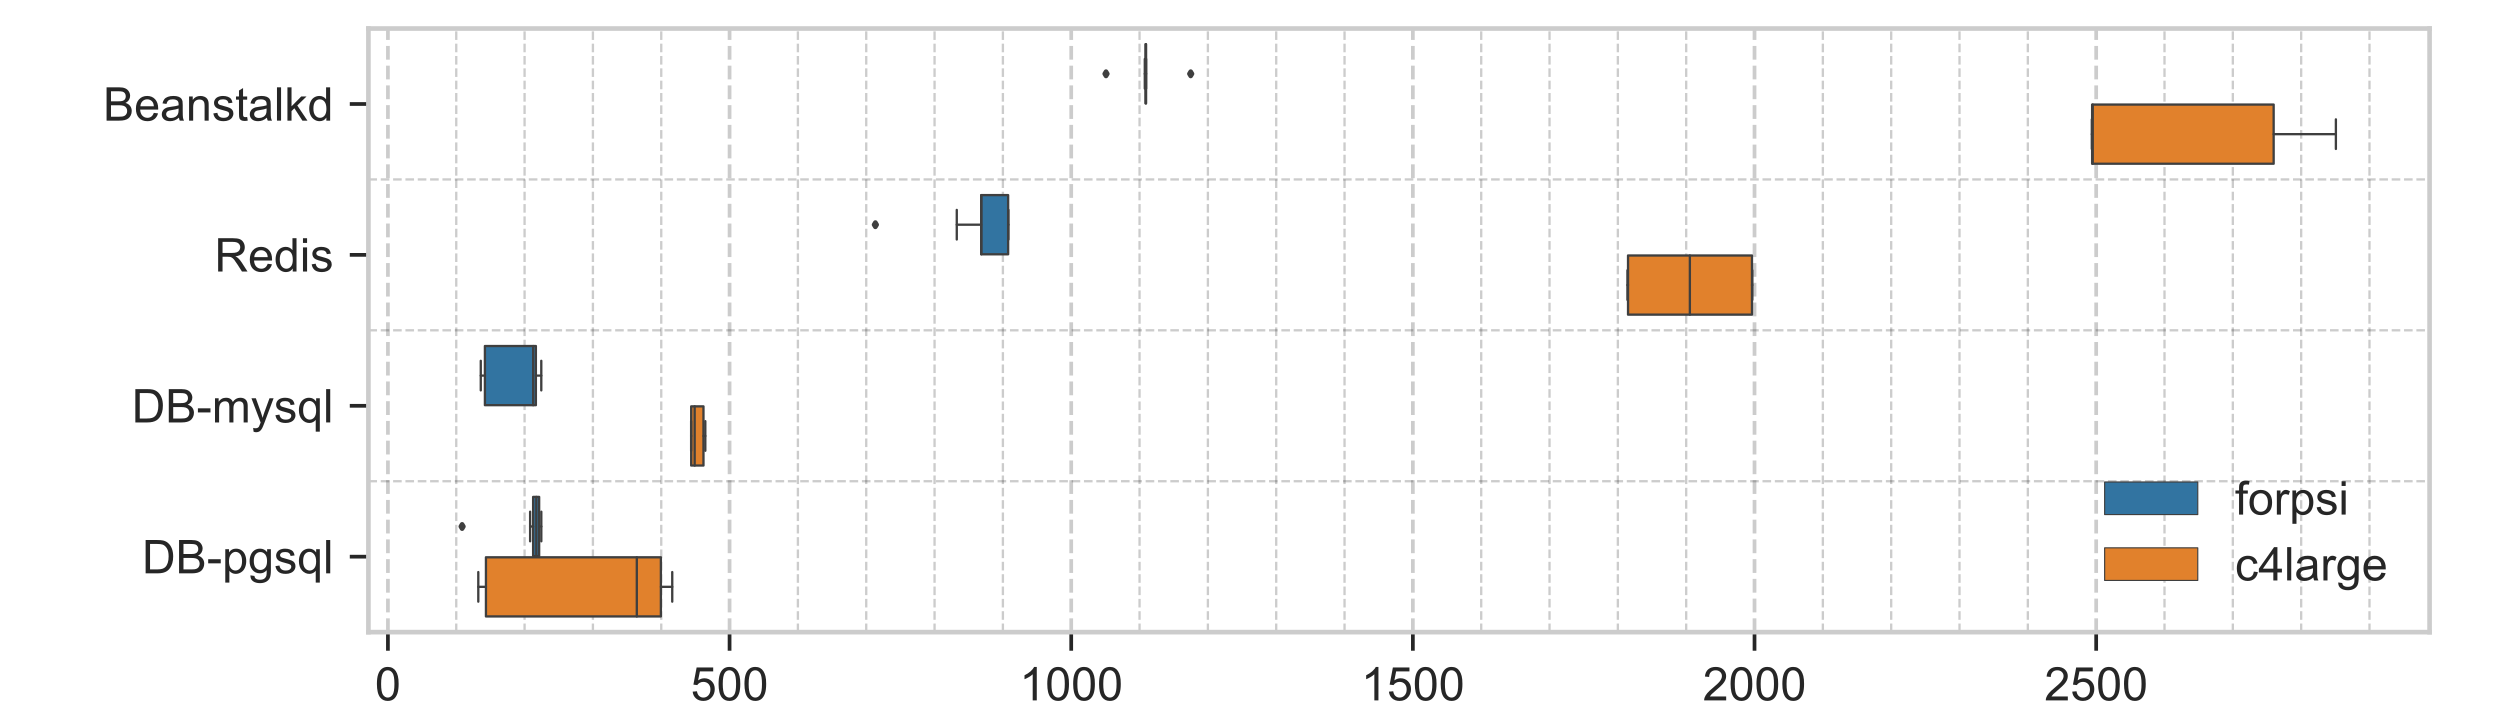 <?xml version="1.0" encoding="utf-8" standalone="no"?>
<!DOCTYPE svg PUBLIC "-//W3C//DTD SVG 1.1//EN"
  "http://www.w3.org/Graphics/SVG/1.1/DTD/svg11.dtd">
<!-- Created with matplotlib (http://matplotlib.org/) -->
<svg height="154pt" version="1.1" viewBox="0 0 537 154" width="537pt" xmlns="http://www.w3.org/2000/svg" xmlns:xlink="http://www.w3.org/1999/xlink">
 <defs>
  <style type="text/css">
*{stroke-linecap:butt;stroke-linejoin:round;}
  </style>
 </defs>
 <g id="figure_1">
  <g id="patch_1">
   <path d="M 0 154.8 
L 537.84 154.8 
L 537.84 0 
L 0 0 
z
" style="fill:#ffffff;"/>
  </g>
  <g id="axes_1">
   <g id="patch_2">
    <path d="M 79.135 135.781 
L 521.873 135.781 
L 521.873 6.128 
L 79.135 6.128 
z
" style="fill:#ffffff;"/>
   </g>
   <g id="matplotlib.axis_1">
    <g id="xtick_1">
     <g id="line2d_1">
      <path clip-path="url(#pacb278d61a)" d="M 83.325 135.781 
L 83.325 6.128 
" style="fill:none;stroke:#cccccc;stroke-dasharray:2.96,1.28;stroke-dashoffset:0;stroke-width:0.8;"/>
     </g>
     <g id="line2d_2">
      <defs>
       <path d="M 0 0 
L 0 4 
" id="mdf77883f32" style="stroke:#262626;stroke-width:0.8;"/>
      </defs>
      <g>
       <use style="fill:#262626;stroke:#262626;stroke-width:0.8;" x="83.325" xlink:href="#mdf77883f32" y="135.781"/>
      </g>
     </g>
     <g id="text_1">
      <!-- 0 -->
      <defs>
       <path d="M 4.156 35.297 
Q 4.156 48 6.766 55.734 
Q 9.375 63.484 14.516 67.672 
Q 19.672 71.875 27.484 71.875 
Q 33.25 71.875 37.594 69.547 
Q 41.938 67.234 44.766 62.859 
Q 47.609 58.5 49.219 52.219 
Q 50.828 45.953 50.828 35.297 
Q 50.828 22.703 48.234 14.969 
Q 45.656 7.234 40.5 3 
Q 35.359 -1.219 27.484 -1.219 
Q 17.141 -1.219 11.234 6.203 
Q 4.156 15.141 4.156 35.297 
z
M 13.188 35.297 
Q 13.188 17.672 17.312 11.828 
Q 21.438 6 27.484 6 
Q 33.547 6 37.672 11.859 
Q 41.797 17.719 41.797 35.297 
Q 41.797 52.984 37.672 58.781 
Q 33.547 64.594 27.391 64.594 
Q 21.344 64.594 17.719 59.469 
Q 13.188 52.938 13.188 35.297 
z
" id="ArialMT-30"/>
      </defs>
      <g style="fill:#262626;" transform="translate(80.544 150.439)scale(0.1 -0.1)">
       <use xlink:href="#ArialMT-30"/>
      </g>
     </g>
    </g>
    <g id="xtick_2">
     <g id="line2d_3">
      <path clip-path="url(#pacb278d61a)" d="M 156.711 135.781 
L 156.711 6.128 
" style="fill:none;stroke:#cccccc;stroke-dasharray:2.96,1.28;stroke-dashoffset:0;stroke-width:0.8;"/>
     </g>
     <g id="line2d_4">
      <g>
       <use style="fill:#262626;stroke:#262626;stroke-width:0.8;" x="156.711" xlink:href="#mdf77883f32" y="135.781"/>
      </g>
     </g>
     <g id="text_2">
      <!-- 500 -->
      <defs>
       <path d="M 4.156 18.75 
L 13.375 19.531 
Q 14.406 12.797 18.141 9.391 
Q 21.875 6 27.156 6 
Q 33.5 6 37.891 10.781 
Q 42.281 15.578 42.281 23.484 
Q 42.281 31 38.062 35.344 
Q 33.844 39.703 27 39.703 
Q 22.75 39.703 19.328 37.766 
Q 15.922 35.844 13.969 32.766 
L 5.719 33.844 
L 12.641 70.609 
L 48.25 70.609 
L 48.25 62.203 
L 19.672 62.203 
L 15.828 42.969 
Q 22.266 47.469 29.344 47.469 
Q 38.719 47.469 45.156 40.969 
Q 51.609 34.469 51.609 24.266 
Q 51.609 14.547 45.953 7.469 
Q 39.062 -1.219 27.156 -1.219 
Q 17.391 -1.219 11.203 4.25 
Q 5.031 9.719 4.156 18.75 
z
" id="ArialMT-35"/>
      </defs>
      <g style="fill:#262626;" transform="translate(148.37 150.439)scale(0.1 -0.1)">
       <use xlink:href="#ArialMT-35"/>
       <use x="55.615" xlink:href="#ArialMT-30"/>
       <use x="111.23" xlink:href="#ArialMT-30"/>
      </g>
     </g>
    </g>
    <g id="xtick_3">
     <g id="line2d_5">
      <path clip-path="url(#pacb278d61a)" d="M 230.098 135.781 
L 230.098 6.128 
" style="fill:none;stroke:#cccccc;stroke-dasharray:2.96,1.28;stroke-dashoffset:0;stroke-width:0.8;"/>
     </g>
     <g id="line2d_6">
      <g>
       <use style="fill:#262626;stroke:#262626;stroke-width:0.8;" x="230.098" xlink:href="#mdf77883f32" y="135.781"/>
      </g>
     </g>
     <g id="text_3">
      <!-- 1000 -->
      <defs>
       <path d="M 37.25 0 
L 28.469 0 
L 28.469 56 
Q 25.297 52.984 20.141 49.953 
Q 14.984 46.922 10.891 45.406 
L 10.891 53.906 
Q 18.266 57.375 23.781 62.297 
Q 29.297 67.234 31.594 71.875 
L 37.25 71.875 
z
" id="ArialMT-31"/>
      </defs>
      <g style="fill:#262626;" transform="translate(218.976 150.439)scale(0.1 -0.1)">
       <use xlink:href="#ArialMT-31"/>
       <use x="55.615" xlink:href="#ArialMT-30"/>
       <use x="111.23" xlink:href="#ArialMT-30"/>
       <use x="166.846" xlink:href="#ArialMT-30"/>
      </g>
     </g>
    </g>
    <g id="xtick_4">
     <g id="line2d_7">
      <path clip-path="url(#pacb278d61a)" d="M 303.485 135.781 
L 303.485 6.128 
" style="fill:none;stroke:#cccccc;stroke-dasharray:2.96,1.28;stroke-dashoffset:0;stroke-width:0.8;"/>
     </g>
     <g id="line2d_8">
      <g>
       <use style="fill:#262626;stroke:#262626;stroke-width:0.8;" x="303.485" xlink:href="#mdf77883f32" y="135.781"/>
      </g>
     </g>
     <g id="text_4">
      <!-- 1500 -->
      <g style="fill:#262626;" transform="translate(292.363 150.439)scale(0.1 -0.1)">
       <use xlink:href="#ArialMT-31"/>
       <use x="55.615" xlink:href="#ArialMT-35"/>
       <use x="111.23" xlink:href="#ArialMT-30"/>
       <use x="166.846" xlink:href="#ArialMT-30"/>
      </g>
     </g>
    </g>
    <g id="xtick_5">
     <g id="line2d_9">
      <path clip-path="url(#pacb278d61a)" d="M 376.871 135.781 
L 376.871 6.128 
" style="fill:none;stroke:#cccccc;stroke-dasharray:2.96,1.28;stroke-dashoffset:0;stroke-width:0.8;"/>
     </g>
     <g id="line2d_10">
      <g>
       <use style="fill:#262626;stroke:#262626;stroke-width:0.8;" x="376.871" xlink:href="#mdf77883f32" y="135.781"/>
      </g>
     </g>
     <g id="text_5">
      <!-- 2000 -->
      <defs>
       <path d="M 50.344 8.453 
L 50.344 0 
L 3.031 0 
Q 2.938 3.172 4.047 6.109 
Q 5.859 10.938 9.828 15.625 
Q 13.812 20.312 21.344 26.469 
Q 33.016 36.031 37.109 41.625 
Q 41.219 47.219 41.219 52.203 
Q 41.219 57.422 37.469 61 
Q 33.734 64.594 27.734 64.594 
Q 21.391 64.594 17.578 60.781 
Q 13.766 56.984 13.719 50.25 
L 4.688 51.172 
Q 5.609 61.281 11.656 66.578 
Q 17.719 71.875 27.938 71.875 
Q 38.234 71.875 44.234 66.156 
Q 50.25 60.453 50.25 52 
Q 50.25 47.703 48.484 43.547 
Q 46.734 39.406 42.656 34.812 
Q 38.578 30.219 29.109 22.219 
Q 21.188 15.578 18.938 13.203 
Q 16.703 10.844 15.234 8.453 
z
" id="ArialMT-32"/>
      </defs>
      <g style="fill:#262626;" transform="translate(365.749 150.439)scale(0.1 -0.1)">
       <use xlink:href="#ArialMT-32"/>
       <use x="55.615" xlink:href="#ArialMT-30"/>
       <use x="111.23" xlink:href="#ArialMT-30"/>
       <use x="166.846" xlink:href="#ArialMT-30"/>
      </g>
     </g>
    </g>
    <g id="xtick_6">
     <g id="line2d_11">
      <path clip-path="url(#pacb278d61a)" d="M 450.258 135.781 
L 450.258 6.128 
" style="fill:none;stroke:#cccccc;stroke-dasharray:2.96,1.28;stroke-dashoffset:0;stroke-width:0.8;"/>
     </g>
     <g id="line2d_12">
      <g>
       <use style="fill:#262626;stroke:#262626;stroke-width:0.8;" x="450.258" xlink:href="#mdf77883f32" y="135.781"/>
      </g>
     </g>
     <g id="text_6">
      <!-- 2500 -->
      <g style="fill:#262626;" transform="translate(439.136 150.439)scale(0.1 -0.1)">
       <use xlink:href="#ArialMT-32"/>
       <use x="55.615" xlink:href="#ArialMT-35"/>
       <use x="111.23" xlink:href="#ArialMT-30"/>
       <use x="166.846" xlink:href="#ArialMT-30"/>
      </g>
     </g>
    </g>
    <g id="xtick_7">
     <g id="line2d_13">
      <path clip-path="url(#pacb278d61a)" d="M 98.002 135.781 
L 98.002 6.128 
" style="fill:none;opacity:0.2;stroke:#000000;stroke-dasharray:1.85,0.8;stroke-dashoffset:0;stroke-width:0.5;"/>
     </g>
     <g id="line2d_14"/>
    </g>
    <g id="xtick_8">
     <g id="line2d_15">
      <path clip-path="url(#pacb278d61a)" d="M 112.68 135.781 
L 112.68 6.128 
" style="fill:none;opacity:0.2;stroke:#000000;stroke-dasharray:1.85,0.8;stroke-dashoffset:0;stroke-width:0.5;"/>
     </g>
     <g id="line2d_16"/>
    </g>
    <g id="xtick_9">
     <g id="line2d_17">
      <path clip-path="url(#pacb278d61a)" d="M 127.357 135.781 
L 127.357 6.128 
" style="fill:none;opacity:0.2;stroke:#000000;stroke-dasharray:1.85,0.8;stroke-dashoffset:0;stroke-width:0.5;"/>
     </g>
     <g id="line2d_18"/>
    </g>
    <g id="xtick_10">
     <g id="line2d_19">
      <path clip-path="url(#pacb278d61a)" d="M 142.034 135.781 
L 142.034 6.128 
" style="fill:none;opacity:0.2;stroke:#000000;stroke-dasharray:1.85,0.8;stroke-dashoffset:0;stroke-width:0.5;"/>
     </g>
     <g id="line2d_20"/>
    </g>
    <g id="xtick_11">
     <g id="line2d_21">
      <path clip-path="url(#pacb278d61a)" d="M 171.389 135.781 
L 171.389 6.128 
" style="fill:none;opacity:0.2;stroke:#000000;stroke-dasharray:1.85,0.8;stroke-dashoffset:0;stroke-width:0.5;"/>
     </g>
     <g id="line2d_22"/>
    </g>
    <g id="xtick_12">
     <g id="line2d_23">
      <path clip-path="url(#pacb278d61a)" d="M 186.066 135.781 
L 186.066 6.128 
" style="fill:none;opacity:0.2;stroke:#000000;stroke-dasharray:1.85,0.8;stroke-dashoffset:0;stroke-width:0.5;"/>
     </g>
     <g id="line2d_24"/>
    </g>
    <g id="xtick_13">
     <g id="line2d_25">
      <path clip-path="url(#pacb278d61a)" d="M 200.743 135.781 
L 200.743 6.128 
" style="fill:none;opacity:0.2;stroke:#000000;stroke-dasharray:1.85,0.8;stroke-dashoffset:0;stroke-width:0.5;"/>
     </g>
     <g id="line2d_26"/>
    </g>
    <g id="xtick_14">
     <g id="line2d_27">
      <path clip-path="url(#pacb278d61a)" d="M 215.421 135.781 
L 215.421 6.128 
" style="fill:none;opacity:0.2;stroke:#000000;stroke-dasharray:1.85,0.8;stroke-dashoffset:0;stroke-width:0.5;"/>
     </g>
     <g id="line2d_28"/>
    </g>
    <g id="xtick_15">
     <g id="line2d_29">
      <path clip-path="url(#pacb278d61a)" d="M 244.775 135.781 
L 244.775 6.128 
" style="fill:none;opacity:0.2;stroke:#000000;stroke-dasharray:1.85,0.8;stroke-dashoffset:0;stroke-width:0.5;"/>
     </g>
     <g id="line2d_30"/>
    </g>
    <g id="xtick_16">
     <g id="line2d_31">
      <path clip-path="url(#pacb278d61a)" d="M 259.453 135.781 
L 259.453 6.128 
" style="fill:none;opacity:0.2;stroke:#000000;stroke-dasharray:1.85,0.8;stroke-dashoffset:0;stroke-width:0.5;"/>
     </g>
     <g id="line2d_32"/>
    </g>
    <g id="xtick_17">
     <g id="line2d_33">
      <path clip-path="url(#pacb278d61a)" d="M 274.13 135.781 
L 274.13 6.128 
" style="fill:none;opacity:0.2;stroke:#000000;stroke-dasharray:1.85,0.8;stroke-dashoffset:0;stroke-width:0.5;"/>
     </g>
     <g id="line2d_34"/>
    </g>
    <g id="xtick_18">
     <g id="line2d_35">
      <path clip-path="url(#pacb278d61a)" d="M 288.807 135.781 
L 288.807 6.128 
" style="fill:none;opacity:0.2;stroke:#000000;stroke-dasharray:1.85,0.8;stroke-dashoffset:0;stroke-width:0.5;"/>
     </g>
     <g id="line2d_36"/>
    </g>
    <g id="xtick_19">
     <g id="line2d_37">
      <path clip-path="url(#pacb278d61a)" d="M 318.162 135.781 
L 318.162 6.128 
" style="fill:none;opacity:0.2;stroke:#000000;stroke-dasharray:1.85,0.8;stroke-dashoffset:0;stroke-width:0.5;"/>
     </g>
     <g id="line2d_38"/>
    </g>
    <g id="xtick_20">
     <g id="line2d_39">
      <path clip-path="url(#pacb278d61a)" d="M 332.839 135.781 
L 332.839 6.128 
" style="fill:none;opacity:0.2;stroke:#000000;stroke-dasharray:1.85,0.8;stroke-dashoffset:0;stroke-width:0.5;"/>
     </g>
     <g id="line2d_40"/>
    </g>
    <g id="xtick_21">
     <g id="line2d_41">
      <path clip-path="url(#pacb278d61a)" d="M 347.516 135.781 
L 347.516 6.128 
" style="fill:none;opacity:0.2;stroke:#000000;stroke-dasharray:1.85,0.8;stroke-dashoffset:0;stroke-width:0.5;"/>
     </g>
     <g id="line2d_42"/>
    </g>
    <g id="xtick_22">
     <g id="line2d_43">
      <path clip-path="url(#pacb278d61a)" d="M 362.194 135.781 
L 362.194 6.128 
" style="fill:none;opacity:0.2;stroke:#000000;stroke-dasharray:1.85,0.8;stroke-dashoffset:0;stroke-width:0.5;"/>
     </g>
     <g id="line2d_44"/>
    </g>
    <g id="xtick_23">
     <g id="line2d_45">
      <path clip-path="url(#pacb278d61a)" d="M 391.548 135.781 
L 391.548 6.128 
" style="fill:none;opacity:0.2;stroke:#000000;stroke-dasharray:1.85,0.8;stroke-dashoffset:0;stroke-width:0.5;"/>
     </g>
     <g id="line2d_46"/>
    </g>
    <g id="xtick_24">
     <g id="line2d_47">
      <path clip-path="url(#pacb278d61a)" d="M 406.226 135.781 
L 406.226 6.128 
" style="fill:none;opacity:0.2;stroke:#000000;stroke-dasharray:1.85,0.8;stroke-dashoffset:0;stroke-width:0.5;"/>
     </g>
     <g id="line2d_48"/>
    </g>
    <g id="xtick_25">
     <g id="line2d_49">
      <path clip-path="url(#pacb278d61a)" d="M 420.903 135.781 
L 420.903 6.128 
" style="fill:none;opacity:0.2;stroke:#000000;stroke-dasharray:1.85,0.8;stroke-dashoffset:0;stroke-width:0.5;"/>
     </g>
     <g id="line2d_50"/>
    </g>
    <g id="xtick_26">
     <g id="line2d_51">
      <path clip-path="url(#pacb278d61a)" d="M 435.58 135.781 
L 435.58 6.128 
" style="fill:none;opacity:0.2;stroke:#000000;stroke-dasharray:1.85,0.8;stroke-dashoffset:0;stroke-width:0.5;"/>
     </g>
     <g id="line2d_52"/>
    </g>
    <g id="xtick_27">
     <g id="line2d_53">
      <path clip-path="url(#pacb278d61a)" d="M 464.935 135.781 
L 464.935 6.128 
" style="fill:none;opacity:0.2;stroke:#000000;stroke-dasharray:1.85,0.8;stroke-dashoffset:0;stroke-width:0.5;"/>
     </g>
     <g id="line2d_54"/>
    </g>
    <g id="xtick_28">
     <g id="line2d_55">
      <path clip-path="url(#pacb278d61a)" d="M 479.612 135.781 
L 479.612 6.128 
" style="fill:none;opacity:0.2;stroke:#000000;stroke-dasharray:1.85,0.8;stroke-dashoffset:0;stroke-width:0.5;"/>
     </g>
     <g id="line2d_56"/>
    </g>
    <g id="xtick_29">
     <g id="line2d_57">
      <path clip-path="url(#pacb278d61a)" d="M 494.289 135.781 
L 494.289 6.128 
" style="fill:none;opacity:0.2;stroke:#000000;stroke-dasharray:1.85,0.8;stroke-dashoffset:0;stroke-width:0.5;"/>
     </g>
     <g id="line2d_58"/>
    </g>
    <g id="xtick_30">
     <g id="line2d_59">
      <path clip-path="url(#pacb278d61a)" d="M 508.967 135.781 
L 508.967 6.128 
" style="fill:none;opacity:0.2;stroke:#000000;stroke-dasharray:1.85,0.8;stroke-dashoffset:0;stroke-width:0.5;"/>
     </g>
     <g id="line2d_60"/>
    </g>
    <g id="text_7">
     <!-- jps -->
     <defs>
      <path d="M 6.547 61.375 
L 6.547 71.578 
L 15.328 71.578 
L 15.328 61.375 
z
M -4.594 -20.125 
L -2.938 -12.641 
Q -0.297 -13.328 1.219 -13.328 
Q 3.906 -13.328 5.219 -11.547 
Q 6.547 -9.766 6.547 -2.641 
L 6.547 51.859 
L 15.328 51.859 
L 15.328 -2.828 
Q 15.328 -12.406 12.844 -16.156 
Q 9.672 -21.047 2.297 -21.047 
Q -1.266 -21.047 -4.594 -20.125 
z
" id="ArialMT-6a"/>
      <path d="M 6.594 -19.875 
L 6.594 51.859 
L 14.594 51.859 
L 14.594 45.125 
Q 17.438 49.078 21 51.047 
Q 24.562 53.031 29.641 53.031 
Q 36.281 53.031 41.359 49.609 
Q 46.438 46.188 49.016 39.953 
Q 51.609 33.734 51.609 26.312 
Q 51.609 18.359 48.75 11.984 
Q 45.906 5.609 40.453 2.219 
Q 35.016 -1.172 29 -1.172 
Q 24.609 -1.172 21.109 0.688 
Q 17.625 2.547 15.375 5.375 
L 15.375 -19.875 
z
M 14.547 25.641 
Q 14.547 15.625 18.594 10.844 
Q 22.656 6.062 28.422 6.062 
Q 34.281 6.062 38.453 11.016 
Q 42.625 15.969 42.625 26.375 
Q 42.625 36.281 38.547 41.203 
Q 34.469 46.141 28.812 46.141 
Q 23.188 46.141 18.859 40.891 
Q 14.547 35.641 14.547 25.641 
z
" id="ArialMT-70"/>
      <path d="M 3.078 15.484 
L 11.766 16.844 
Q 12.5 11.625 15.844 8.844 
Q 19.188 6.062 25.203 6.062 
Q 31.25 6.062 34.172 8.516 
Q 37.109 10.984 37.109 14.312 
Q 37.109 17.281 34.516 19 
Q 32.719 20.172 25.531 21.969 
Q 15.875 24.422 12.141 26.203 
Q 8.406 27.984 6.469 31.125 
Q 4.547 34.281 4.547 38.094 
Q 4.547 41.547 6.125 44.5 
Q 7.719 47.469 10.453 49.422 
Q 12.5 50.922 16.031 51.969 
Q 19.578 53.031 23.641 53.031 
Q 29.734 53.031 34.344 51.266 
Q 38.969 49.516 41.156 46.5 
Q 43.359 43.5 44.188 38.484 
L 35.594 37.312 
Q 35.016 41.312 32.203 43.547 
Q 29.391 45.797 24.266 45.797 
Q 18.219 45.797 15.625 43.797 
Q 13.031 41.797 13.031 39.109 
Q 13.031 37.406 14.109 36.031 
Q 15.188 34.625 17.484 33.688 
Q 18.797 33.203 25.25 31.453 
Q 34.578 28.953 38.25 27.359 
Q 41.938 25.781 44.031 22.75 
Q 46.141 19.734 46.141 15.234 
Q 46.141 10.844 43.578 6.953 
Q 41.016 3.078 36.172 0.953 
Q 31.344 -1.172 25.25 -1.172 
Q 15.141 -1.172 9.844 3.031 
Q 4.547 7.234 3.078 15.484 
z
" id="ArialMT-73"/>
     </defs>
     <g style="fill:#262626;" transform="translate(294.113 163.585)scale(0.1 -0.1)">
      <use xlink:href="#ArialMT-6a"/>
      <use x="22.217" xlink:href="#ArialMT-70"/>
      <use x="77.832" xlink:href="#ArialMT-73"/>
     </g>
    </g>
   </g>
   <g id="matplotlib.axis_2">
    <g id="ytick_1">
     <g id="line2d_61">
      <defs>
       <path d="M 0 0 
L -4 0 
" id="m4df334f7b8" style="stroke:#262626;stroke-width:0.8;"/>
      </defs>
      <g>
       <use style="fill:#262626;stroke:#262626;stroke-width:0.8;" x="79.135" xlink:href="#m4df334f7b8" y="22.334"/>
      </g>
     </g>
     <g id="text_8">
      <!-- Beanstalkd -->
      <defs>
       <path d="M 7.328 0 
L 7.328 71.578 
L 34.188 71.578 
Q 42.391 71.578 47.344 69.406 
Q 52.297 67.234 55.094 62.719 
Q 57.906 58.203 57.906 53.266 
Q 57.906 48.688 55.422 44.625 
Q 52.938 40.578 47.906 38.094 
Q 54.391 36.188 57.875 31.594 
Q 61.375 27 61.375 20.75 
Q 61.375 15.719 59.25 11.391 
Q 57.125 7.078 54 4.734 
Q 50.875 2.391 46.156 1.188 
Q 41.453 0 34.625 0 
z
M 16.797 41.5 
L 32.281 41.5 
Q 38.578 41.5 41.312 42.328 
Q 44.922 43.406 46.75 45.891 
Q 48.578 48.391 48.578 52.156 
Q 48.578 55.719 46.875 58.422 
Q 45.172 61.141 41.984 62.141 
Q 38.812 63.141 31.109 63.141 
L 16.797 63.141 
z
M 16.797 8.453 
L 34.625 8.453 
Q 39.203 8.453 41.062 8.797 
Q 44.344 9.375 46.531 10.734 
Q 48.734 12.109 50.141 14.719 
Q 51.562 17.328 51.562 20.75 
Q 51.562 24.75 49.516 27.703 
Q 47.469 30.672 43.828 31.859 
Q 40.188 33.062 33.344 33.062 
L 16.797 33.062 
z
" id="ArialMT-42"/>
       <path d="M 42.094 16.703 
L 51.172 15.578 
Q 49.031 7.625 43.219 3.219 
Q 37.406 -1.172 28.375 -1.172 
Q 17 -1.172 10.328 5.828 
Q 3.656 12.844 3.656 25.484 
Q 3.656 38.578 10.391 45.797 
Q 17.141 53.031 27.875 53.031 
Q 38.281 53.031 44.875 45.953 
Q 51.469 38.875 51.469 26.031 
Q 51.469 25.25 51.422 23.688 
L 12.75 23.688 
Q 13.234 15.141 17.578 10.594 
Q 21.922 6.062 28.422 6.062 
Q 33.25 6.062 36.672 8.594 
Q 40.094 11.141 42.094 16.703 
z
M 13.234 30.906 
L 42.188 30.906 
Q 41.609 37.453 38.875 40.719 
Q 34.672 45.797 27.984 45.797 
Q 21.922 45.797 17.797 41.75 
Q 13.672 37.703 13.234 30.906 
z
" id="ArialMT-65"/>
       <path d="M 40.438 6.391 
Q 35.547 2.25 31.031 0.531 
Q 26.516 -1.172 21.344 -1.172 
Q 12.797 -1.172 8.203 3 
Q 3.609 7.172 3.609 13.672 
Q 3.609 17.484 5.344 20.625 
Q 7.078 23.781 9.891 25.688 
Q 12.703 27.594 16.219 28.562 
Q 18.797 29.25 24.031 29.891 
Q 34.672 31.156 39.703 32.906 
Q 39.75 34.719 39.75 35.203 
Q 39.75 40.578 37.25 42.781 
Q 33.891 45.75 27.25 45.75 
Q 21.047 45.75 18.094 43.578 
Q 15.141 41.406 13.719 35.891 
L 5.125 37.062 
Q 6.297 42.578 8.984 45.969 
Q 11.672 49.359 16.75 51.188 
Q 21.828 53.031 28.516 53.031 
Q 35.156 53.031 39.297 51.469 
Q 43.453 49.906 45.406 47.531 
Q 47.359 45.172 48.141 41.547 
Q 48.578 39.312 48.578 33.453 
L 48.578 21.734 
Q 48.578 9.469 49.141 6.219 
Q 49.703 2.984 51.375 0 
L 42.188 0 
Q 40.828 2.734 40.438 6.391 
z
M 39.703 26.031 
Q 34.906 24.078 25.344 22.703 
Q 19.922 21.922 17.672 20.938 
Q 15.438 19.969 14.203 18.094 
Q 12.984 16.219 12.984 13.922 
Q 12.984 10.406 15.641 8.062 
Q 18.312 5.719 23.438 5.719 
Q 28.516 5.719 32.469 7.938 
Q 36.422 10.156 38.281 14.016 
Q 39.703 17 39.703 22.797 
z
" id="ArialMT-61"/>
       <path d="M 6.594 0 
L 6.594 51.859 
L 14.5 51.859 
L 14.5 44.484 
Q 20.219 53.031 31 53.031 
Q 35.688 53.031 39.625 51.344 
Q 43.562 49.656 45.516 46.922 
Q 47.469 44.188 48.25 40.438 
Q 48.734 37.984 48.734 31.891 
L 48.734 0 
L 39.938 0 
L 39.938 31.547 
Q 39.938 36.922 38.906 39.578 
Q 37.891 42.234 35.281 43.812 
Q 32.672 45.406 29.156 45.406 
Q 23.531 45.406 19.453 41.844 
Q 15.375 38.281 15.375 28.328 
L 15.375 0 
z
" id="ArialMT-6e"/>
       <path d="M 25.781 7.859 
L 27.047 0.094 
Q 23.344 -0.688 20.406 -0.688 
Q 15.625 -0.688 12.984 0.828 
Q 10.359 2.344 9.281 4.812 
Q 8.203 7.281 8.203 15.188 
L 8.203 45.016 
L 1.766 45.016 
L 1.766 51.859 
L 8.203 51.859 
L 8.203 64.703 
L 16.938 69.969 
L 16.938 51.859 
L 25.781 51.859 
L 25.781 45.016 
L 16.938 45.016 
L 16.938 14.703 
Q 16.938 10.938 17.406 9.859 
Q 17.875 8.797 18.922 8.156 
Q 19.969 7.516 21.922 7.516 
Q 23.391 7.516 25.781 7.859 
z
" id="ArialMT-74"/>
       <path d="M 6.391 0 
L 6.391 71.578 
L 15.188 71.578 
L 15.188 0 
z
" id="ArialMT-6c"/>
       <path d="M 6.641 0 
L 6.641 71.578 
L 15.438 71.578 
L 15.438 30.766 
L 36.234 51.859 
L 47.609 51.859 
L 27.781 32.625 
L 49.609 0 
L 38.766 0 
L 21.625 26.516 
L 15.438 20.562 
L 15.438 0 
z
" id="ArialMT-6b"/>
       <path d="M 40.234 0 
L 40.234 6.547 
Q 35.297 -1.172 25.734 -1.172 
Q 19.531 -1.172 14.328 2.25 
Q 9.125 5.672 6.266 11.797 
Q 3.422 17.922 3.422 25.875 
Q 3.422 33.641 6 39.969 
Q 8.594 46.297 13.766 49.656 
Q 18.953 53.031 25.344 53.031 
Q 30.031 53.031 33.688 51.047 
Q 37.359 49.078 39.656 45.906 
L 39.656 71.578 
L 48.391 71.578 
L 48.391 0 
z
M 12.453 25.875 
Q 12.453 15.922 16.641 10.984 
Q 20.844 6.062 26.562 6.062 
Q 32.328 6.062 36.344 10.766 
Q 40.375 15.484 40.375 25.141 
Q 40.375 35.797 36.266 40.766 
Q 32.172 45.75 26.172 45.75 
Q 20.312 45.75 16.375 40.969 
Q 12.453 36.188 12.453 25.875 
z
" id="ArialMT-64"/>
      </defs>
      <g style="fill:#262626;" transform="translate(22.16 25.913)scale(0.1 -0.1)">
       <use xlink:href="#ArialMT-42"/>
       <use x="66.699" xlink:href="#ArialMT-65"/>
       <use x="122.314" xlink:href="#ArialMT-61"/>
       <use x="177.93" xlink:href="#ArialMT-6e"/>
       <use x="233.545" xlink:href="#ArialMT-73"/>
       <use x="283.545" xlink:href="#ArialMT-74"/>
       <use x="311.328" xlink:href="#ArialMT-61"/>
       <use x="366.943" xlink:href="#ArialMT-6c"/>
       <use x="389.16" xlink:href="#ArialMT-6b"/>
       <use x="439.16" xlink:href="#ArialMT-64"/>
      </g>
     </g>
    </g>
    <g id="ytick_2">
     <g id="line2d_62">
      <g>
       <use style="fill:#262626;stroke:#262626;stroke-width:0.8;" x="79.135" xlink:href="#m4df334f7b8" y="54.748"/>
      </g>
     </g>
     <g id="text_9">
      <!-- Redis -->
      <defs>
       <path d="M 7.859 0 
L 7.859 71.578 
L 39.594 71.578 
Q 49.172 71.578 54.141 69.641 
Q 59.125 67.719 62.109 62.828 
Q 65.094 57.953 65.094 52.047 
Q 65.094 44.438 60.156 39.203 
Q 55.219 33.984 44.922 32.562 
Q 48.688 30.766 50.641 29 
Q 54.781 25.203 58.5 19.484 
L 70.953 0 
L 59.031 0 
L 49.562 14.891 
Q 45.406 21.344 42.719 24.75 
Q 40.047 28.172 37.922 29.531 
Q 35.797 30.906 33.594 31.453 
Q 31.984 31.781 28.328 31.781 
L 17.328 31.781 
L 17.328 0 
z
M 17.328 39.984 
L 37.703 39.984 
Q 44.188 39.984 47.844 41.328 
Q 51.516 42.672 53.422 45.625 
Q 55.328 48.578 55.328 52.047 
Q 55.328 57.125 51.641 60.391 
Q 47.953 63.672 39.984 63.672 
L 17.328 63.672 
z
" id="ArialMT-52"/>
       <path d="M 6.641 61.469 
L 6.641 71.578 
L 15.438 71.578 
L 15.438 61.469 
z
M 6.641 0 
L 6.641 51.859 
L 15.438 51.859 
L 15.438 0 
z
" id="ArialMT-69"/>
      </defs>
      <g style="fill:#262626;" transform="translate(46.07 58.327)scale(0.1 -0.1)">
       <use xlink:href="#ArialMT-52"/>
       <use x="72.217" xlink:href="#ArialMT-65"/>
       <use x="127.832" xlink:href="#ArialMT-64"/>
       <use x="183.447" xlink:href="#ArialMT-69"/>
       <use x="205.664" xlink:href="#ArialMT-73"/>
      </g>
     </g>
    </g>
    <g id="ytick_3">
     <g id="line2d_63">
      <g>
       <use style="fill:#262626;stroke:#262626;stroke-width:0.8;" x="79.135" xlink:href="#m4df334f7b8" y="87.161"/>
      </g>
     </g>
     <g id="text_10">
      <!-- DB-mysql -->
      <defs>
       <path d="M 7.719 0 
L 7.719 71.578 
L 32.375 71.578 
Q 40.719 71.578 45.125 70.562 
Q 51.266 69.141 55.609 65.438 
Q 61.281 60.641 64.078 53.188 
Q 66.891 45.75 66.891 36.188 
Q 66.891 28.031 64.984 21.734 
Q 63.094 15.438 60.109 11.297 
Q 57.125 7.172 53.578 4.797 
Q 50.047 2.438 45.047 1.219 
Q 40.047 0 33.547 0 
z
M 17.188 8.453 
L 32.469 8.453 
Q 39.547 8.453 43.578 9.766 
Q 47.609 11.078 50 13.484 
Q 53.375 16.844 55.25 22.531 
Q 57.125 28.219 57.125 36.328 
Q 57.125 47.562 53.438 53.594 
Q 49.75 59.625 44.484 61.672 
Q 40.672 63.141 32.234 63.141 
L 17.188 63.141 
z
" id="ArialMT-44"/>
       <path d="M 3.172 21.484 
L 3.172 30.328 
L 30.172 30.328 
L 30.172 21.484 
z
" id="ArialMT-2d"/>
       <path d="M 6.594 0 
L 6.594 51.859 
L 14.453 51.859 
L 14.453 44.578 
Q 16.891 48.391 20.938 50.703 
Q 25 53.031 30.172 53.031 
Q 35.938 53.031 39.625 50.641 
Q 43.312 48.25 44.828 43.953 
Q 50.984 53.031 60.844 53.031 
Q 68.562 53.031 72.703 48.75 
Q 76.859 44.484 76.859 35.594 
L 76.859 0 
L 68.109 0 
L 68.109 32.672 
Q 68.109 37.938 67.25 40.25 
Q 66.406 42.578 64.156 43.984 
Q 61.922 45.406 58.891 45.406 
Q 53.422 45.406 49.797 41.766 
Q 46.188 38.141 46.188 30.125 
L 46.188 0 
L 37.406 0 
L 37.406 33.688 
Q 37.406 39.547 35.25 42.469 
Q 33.109 45.406 28.219 45.406 
Q 24.516 45.406 21.359 43.453 
Q 18.219 41.5 16.797 37.734 
Q 15.375 33.984 15.375 26.906 
L 15.375 0 
z
" id="ArialMT-6d"/>
       <path d="M 6.203 -19.969 
L 5.219 -11.719 
Q 8.109 -12.5 10.25 -12.5 
Q 13.188 -12.5 14.938 -11.516 
Q 16.703 -10.547 17.828 -8.797 
Q 18.656 -7.469 20.516 -2.25 
Q 20.75 -1.516 21.297 -0.094 
L 1.609 51.859 
L 11.078 51.859 
L 21.875 21.828 
Q 23.969 16.109 25.641 9.812 
Q 27.156 15.875 29.25 21.625 
L 40.328 51.859 
L 49.125 51.859 
L 29.391 -0.875 
Q 26.219 -9.422 24.469 -12.641 
Q 22.125 -17 19.094 -19.016 
Q 16.062 -21.047 11.859 -21.047 
Q 9.328 -21.047 6.203 -19.969 
z
" id="ArialMT-79"/>
       <path d="M 39.656 -19.875 
L 39.656 5.516 
Q 37.594 2.641 33.906 0.734 
Q 30.219 -1.172 26.078 -1.172 
Q 16.844 -1.172 10.172 6.203 
Q 3.516 13.578 3.516 26.422 
Q 3.516 34.234 6.219 40.422 
Q 8.938 46.625 14.078 49.828 
Q 19.234 53.031 25.391 53.031 
Q 35.016 53.031 40.531 44.922 
L 40.531 51.859 
L 48.438 51.859 
L 48.438 -19.875 
z
M 12.547 26.078 
Q 12.547 16.062 16.75 11.062 
Q 20.953 6.062 26.812 6.062 
Q 32.422 6.062 36.469 10.812 
Q 40.531 15.578 40.531 25.297 
Q 40.531 35.641 36.25 40.859 
Q 31.984 46.094 26.219 46.094 
Q 20.516 46.094 16.531 41.234 
Q 12.547 36.375 12.547 26.078 
z
" id="ArialMT-71"/>
      </defs>
      <g style="fill:#262626;" transform="translate(28.301 90.74)scale(0.1 -0.1)">
       <use xlink:href="#ArialMT-44"/>
       <use x="72.217" xlink:href="#ArialMT-42"/>
       <use x="138.916" xlink:href="#ArialMT-2d"/>
       <use x="172.217" xlink:href="#ArialMT-6d"/>
       <use x="255.518" xlink:href="#ArialMT-79"/>
       <use x="305.518" xlink:href="#ArialMT-73"/>
       <use x="355.518" xlink:href="#ArialMT-71"/>
       <use x="411.133" xlink:href="#ArialMT-6c"/>
      </g>
     </g>
    </g>
    <g id="ytick_4">
     <g id="line2d_64">
      <g>
       <use style="fill:#262626;stroke:#262626;stroke-width:0.8;" x="79.135" xlink:href="#m4df334f7b8" y="119.575"/>
      </g>
     </g>
     <g id="text_11">
      <!-- DB-pgsql -->
      <defs>
       <path d="M 4.984 -4.297 
L 13.531 -5.562 
Q 14.062 -9.516 16.5 -11.328 
Q 19.781 -13.766 25.438 -13.766 
Q 31.547 -13.766 34.859 -11.328 
Q 38.188 -8.891 39.359 -4.5 
Q 40.047 -1.812 39.984 6.781 
Q 34.234 0 25.641 0 
Q 14.938 0 9.078 7.719 
Q 3.219 15.438 3.219 26.219 
Q 3.219 33.641 5.906 39.906 
Q 8.594 46.188 13.688 49.609 
Q 18.797 53.031 25.688 53.031 
Q 34.859 53.031 40.828 45.609 
L 40.828 51.859 
L 48.922 51.859 
L 48.922 7.031 
Q 48.922 -5.078 46.453 -10.125 
Q 44 -15.188 38.641 -18.109 
Q 33.297 -21.047 25.484 -21.047 
Q 16.219 -21.047 10.5 -16.875 
Q 4.781 -12.703 4.984 -4.297 
z
M 12.25 26.859 
Q 12.25 16.656 16.297 11.969 
Q 20.359 7.281 26.469 7.281 
Q 32.516 7.281 36.609 11.938 
Q 40.719 16.609 40.719 26.562 
Q 40.719 36.078 36.5 40.906 
Q 32.281 45.75 26.312 45.75 
Q 20.453 45.75 16.344 40.984 
Q 12.25 36.234 12.25 26.859 
z
" id="ArialMT-67"/>
      </defs>
      <g style="fill:#262626;" transform="translate(30.509 123.154)scale(0.1 -0.1)">
       <use xlink:href="#ArialMT-44"/>
       <use x="72.217" xlink:href="#ArialMT-42"/>
       <use x="138.916" xlink:href="#ArialMT-2d"/>
       <use x="172.217" xlink:href="#ArialMT-70"/>
       <use x="227.832" xlink:href="#ArialMT-67"/>
       <use x="283.447" xlink:href="#ArialMT-73"/>
       <use x="333.447" xlink:href="#ArialMT-71"/>
       <use x="389.062" xlink:href="#ArialMT-6c"/>
      </g>
     </g>
    </g>
    <g id="ytick_5">
     <g id="line2d_65">
      <path clip-path="url(#pacb278d61a)" d="M 79.135 38.541 
L 521.873 38.541 
" style="fill:none;opacity:0.2;stroke:#000000;stroke-dasharray:1.85,0.8;stroke-dashoffset:0;stroke-width:0.5;"/>
     </g>
     <g id="line2d_66"/>
    </g>
    <g id="ytick_6">
     <g id="line2d_67">
      <path clip-path="url(#pacb278d61a)" d="M 79.135 70.954 
L 521.873 70.954 
" style="fill:none;opacity:0.2;stroke:#000000;stroke-dasharray:1.85,0.8;stroke-dashoffset:0;stroke-width:0.5;"/>
     </g>
     <g id="line2d_68"/>
    </g>
    <g id="ytick_7">
     <g id="line2d_69">
      <path clip-path="url(#pacb278d61a)" d="M 79.135 103.368 
L 521.873 103.368 
" style="fill:none;opacity:0.2;stroke:#000000;stroke-dasharray:1.85,0.8;stroke-dashoffset:0;stroke-width:0.5;"/>
     </g>
     <g id="line2d_70"/>
    </g>
    <g id="ytick_8">
     <g id="line2d_71">
      <path clip-path="url(#pacb278d61a)" d="M 79.135 135.781 
L 521.873 135.781 
" style="fill:none;opacity:0.2;stroke:#000000;stroke-dasharray:1.85,0.8;stroke-dashoffset:0;stroke-width:0.5;"/>
     </g>
     <g id="line2d_72"/>
    </g>
   </g>
   <g id="patch_3">
    <path clip-path="url(#pacb278d61a)" d="M 246.052 9.499 
L 246.052 22.205 
L 246.166 22.205 
L 246.166 9.499 
L 246.052 9.499 
z
" style="fill:#3274a1;stroke:#3f3f3f;stroke-linejoin:miter;stroke-width:0.5;"/>
   </g>
   <g id="patch_4">
    <path clip-path="url(#pacb278d61a)" d="M 449.389 22.464 
L 449.389 35.17 
L 488.381 35.17 
L 488.381 22.464 
L 449.389 22.464 
z
" style="fill:#e1812c;stroke:#3f3f3f;stroke-linejoin:miter;stroke-width:0.5;"/>
   </g>
   <g id="patch_5">
    <path clip-path="url(#pacb278d61a)" d="M 210.756 41.912 
L 210.756 54.618 
L 216.549 54.618 
L 216.549 41.912 
L 210.756 41.912 
z
" style="fill:#3274a1;stroke:#3f3f3f;stroke-linejoin:miter;stroke-width:0.5;"/>
   </g>
   <g id="patch_6">
    <path clip-path="url(#pacb278d61a)" d="M 349.702 54.877 
L 349.702 67.583 
L 376.324 67.583 
L 376.324 54.877 
L 349.702 54.877 
z
" style="fill:#e1812c;stroke:#3f3f3f;stroke-linejoin:miter;stroke-width:0.5;"/>
   </g>
   <g id="patch_7">
    <path clip-path="url(#pacb278d61a)" d="M 104.157 74.325 
L 104.157 87.032 
L 115.107 87.032 
L 115.107 74.325 
L 104.157 74.325 
z
" style="fill:#3274a1;stroke:#3f3f3f;stroke-linejoin:miter;stroke-width:0.5;"/>
   </g>
   <g id="patch_8">
    <path clip-path="url(#pacb278d61a)" d="M 148.468 87.291 
L 148.468 99.997 
L 151.106 99.997 
L 151.106 87.291 
L 148.468 87.291 
z
" style="fill:#e1812c;stroke:#3f3f3f;stroke-linejoin:miter;stroke-width:0.5;"/>
   </g>
   <g id="patch_9">
    <path clip-path="url(#pacb278d61a)" d="M 114.515 106.739 
L 114.515 119.445 
L 115.81 119.445 
L 115.81 106.739 
L 114.515 106.739 
z
" style="fill:#3274a1;stroke:#3f3f3f;stroke-linejoin:miter;stroke-width:0.5;"/>
   </g>
   <g id="patch_10">
    <path clip-path="url(#pacb278d61a)" d="M 104.381 119.704 
L 104.381 132.41 
L 141.958 132.41 
L 141.958 119.704 
L 104.381 119.704 
z
" style="fill:#e1812c;stroke:#3f3f3f;stroke-linejoin:miter;stroke-width:0.5;"/>
   </g>
   <g id="patch_11">
    <path clip-path="url(#pacb278d61a)" d="M 83.325 22.334 
L 83.325 22.334 
L 83.325 22.334 
L 83.325 22.334 
z
" style="fill:#3274a1;stroke:#3f3f3f;stroke-linejoin:miter;stroke-width:0.25;"/>
   </g>
   <g id="patch_12">
    <path clip-path="url(#pacb278d61a)" d="M 83.325 22.334 
L 83.325 22.334 
L 83.325 22.334 
L 83.325 22.334 
z
" style="fill:#e1812c;stroke:#3f3f3f;stroke-linejoin:miter;stroke-width:0.25;"/>
   </g>
   <g id="line2d_73">
    <path clip-path="url(#pacb278d61a)" d="M 246.052 15.852 
L 245.902 15.852 
" style="fill:none;stroke:#3f3f3f;stroke-linecap:round;stroke-width:0.5;"/>
   </g>
   <g id="line2d_74">
    <path clip-path="url(#pacb278d61a)" d="M 246.166 15.852 
L 246.185 15.852 
" style="fill:none;stroke:#3f3f3f;stroke-linecap:round;stroke-width:0.5;"/>
   </g>
   <g id="line2d_75">
    <path clip-path="url(#pacb278d61a)" d="M 245.902 12.675 
L 245.902 19.028 
" style="fill:none;stroke:#3f3f3f;stroke-linecap:round;stroke-width:0.5;"/>
   </g>
   <g id="line2d_76">
    <path clip-path="url(#pacb278d61a)" d="M 246.185 12.675 
L 246.185 19.028 
" style="fill:none;stroke:#3f3f3f;stroke-linecap:round;stroke-width:0.5;"/>
   </g>
   <g id="line2d_77">
    <defs>
     <path d="M -0 0.46 
L 0.276 0 
L 0 -0.46 
L -0.276 -0 
z
" id="mbf63530dfc" style="stroke:#3f3f3f;stroke-linejoin:miter;"/>
    </defs>
    <g clip-path="url(#pacb278d61a)">
     <use style="fill:#3f3f3f;stroke:#3f3f3f;stroke-linejoin:miter;" x="237.571" xlink:href="#mbf63530dfc" y="15.852"/>
     <use style="fill:#3f3f3f;stroke:#3f3f3f;stroke-linejoin:miter;" x="255.763" xlink:href="#mbf63530dfc" y="15.852"/>
    </g>
   </g>
   <g id="line2d_78">
    <path clip-path="url(#pacb278d61a)" d="M 449.389 28.817 
L 449.326 28.817 
" style="fill:none;stroke:#3f3f3f;stroke-linecap:round;stroke-width:0.5;"/>
   </g>
   <g id="line2d_79">
    <path clip-path="url(#pacb278d61a)" d="M 488.381 28.817 
L 501.748 28.817 
" style="fill:none;stroke:#3f3f3f;stroke-linecap:round;stroke-width:0.5;"/>
   </g>
   <g id="line2d_80">
    <path clip-path="url(#pacb278d61a)" d="M 449.326 25.64 
L 449.326 31.993 
" style="fill:none;stroke:#3f3f3f;stroke-linecap:round;stroke-width:0.5;"/>
   </g>
   <g id="line2d_81">
    <path clip-path="url(#pacb278d61a)" d="M 501.748 25.64 
L 501.748 31.993 
" style="fill:none;stroke:#3f3f3f;stroke-linecap:round;stroke-width:0.5;"/>
   </g>
   <g id="line2d_82"/>
   <g id="line2d_83">
    <path clip-path="url(#pacb278d61a)" d="M 210.756 48.265 
L 205.515 48.265 
" style="fill:none;stroke:#3f3f3f;stroke-linecap:round;stroke-width:0.5;"/>
   </g>
   <g id="line2d_84">
    <path clip-path="url(#pacb278d61a)" d="M 216.549 48.265 
L 216.605 48.265 
" style="fill:none;stroke:#3f3f3f;stroke-linecap:round;stroke-width:0.5;"/>
   </g>
   <g id="line2d_85">
    <path clip-path="url(#pacb278d61a)" d="M 205.515 45.089 
L 205.515 51.442 
" style="fill:none;stroke:#3f3f3f;stroke-linecap:round;stroke-width:0.5;"/>
   </g>
   <g id="line2d_86">
    <path clip-path="url(#pacb278d61a)" d="M 216.605 45.089 
L 216.605 51.442 
" style="fill:none;stroke:#3f3f3f;stroke-linecap:round;stroke-width:0.5;"/>
   </g>
   <g id="line2d_87">
    <g clip-path="url(#pacb278d61a)">
     <use style="fill:#3f3f3f;stroke:#3f3f3f;stroke-linejoin:miter;" x="188.029" xlink:href="#mbf63530dfc" y="48.265"/>
    </g>
   </g>
   <g id="line2d_88">
    <path clip-path="url(#pacb278d61a)" d="M 349.702 61.23 
L 349.579 61.23 
" style="fill:none;stroke:#3f3f3f;stroke-linecap:round;stroke-width:0.5;"/>
   </g>
   <g id="line2d_89">
    <path clip-path="url(#pacb278d61a)" d="M 376.324 61.23 
L 376.391 61.23 
" style="fill:none;stroke:#3f3f3f;stroke-linecap:round;stroke-width:0.5;"/>
   </g>
   <g id="line2d_90">
    <path clip-path="url(#pacb278d61a)" d="M 349.579 58.054 
L 349.579 64.407 
" style="fill:none;stroke:#3f3f3f;stroke-linecap:round;stroke-width:0.5;"/>
   </g>
   <g id="line2d_91">
    <path clip-path="url(#pacb278d61a)" d="M 376.391 58.054 
L 376.391 64.407 
" style="fill:none;stroke:#3f3f3f;stroke-linecap:round;stroke-width:0.5;"/>
   </g>
   <g id="line2d_92"/>
   <g id="line2d_93">
    <path clip-path="url(#pacb278d61a)" d="M 104.157 80.679 
L 103.27 80.679 
" style="fill:none;stroke:#3f3f3f;stroke-linecap:round;stroke-width:0.5;"/>
   </g>
   <g id="line2d_94">
    <path clip-path="url(#pacb278d61a)" d="M 115.107 80.679 
L 116.268 80.679 
" style="fill:none;stroke:#3f3f3f;stroke-linecap:round;stroke-width:0.5;"/>
   </g>
   <g id="line2d_95">
    <path clip-path="url(#pacb278d61a)" d="M 103.27 77.502 
L 103.27 83.855 
" style="fill:none;stroke:#3f3f3f;stroke-linecap:round;stroke-width:0.5;"/>
   </g>
   <g id="line2d_96">
    <path clip-path="url(#pacb278d61a)" d="M 116.268 77.502 
L 116.268 83.855 
" style="fill:none;stroke:#3f3f3f;stroke-linecap:round;stroke-width:0.5;"/>
   </g>
   <g id="line2d_97"/>
   <g id="line2d_98">
    <path clip-path="url(#pacb278d61a)" d="M 148.468 93.644 
L 148.453 93.644 
" style="fill:none;stroke:#3f3f3f;stroke-linecap:round;stroke-width:0.5;"/>
   </g>
   <g id="line2d_99">
    <path clip-path="url(#pacb278d61a)" d="M 151.106 93.644 
L 151.5 93.644 
" style="fill:none;stroke:#3f3f3f;stroke-linecap:round;stroke-width:0.5;"/>
   </g>
   <g id="line2d_100">
    <path clip-path="url(#pacb278d61a)" d="M 148.453 90.467 
L 148.453 96.82 
" style="fill:none;stroke:#3f3f3f;stroke-linecap:round;stroke-width:0.5;"/>
   </g>
   <g id="line2d_101">
    <path clip-path="url(#pacb278d61a)" d="M 151.5 90.467 
L 151.5 96.82 
" style="fill:none;stroke:#3f3f3f;stroke-linecap:round;stroke-width:0.5;"/>
   </g>
   <g id="line2d_102"/>
   <g id="line2d_103">
    <path clip-path="url(#pacb278d61a)" d="M 114.515 113.092 
L 113.869 113.092 
" style="fill:none;stroke:#3f3f3f;stroke-linecap:round;stroke-width:0.5;"/>
   </g>
   <g id="line2d_104">
    <path clip-path="url(#pacb278d61a)" d="M 115.81 113.092 
L 116.273 113.092 
" style="fill:none;stroke:#3f3f3f;stroke-linecap:round;stroke-width:0.5;"/>
   </g>
   <g id="line2d_105">
    <path clip-path="url(#pacb278d61a)" d="M 113.869 109.915 
L 113.869 116.269 
" style="fill:none;stroke:#3f3f3f;stroke-linecap:round;stroke-width:0.5;"/>
   </g>
   <g id="line2d_106">
    <path clip-path="url(#pacb278d61a)" d="M 116.273 109.915 
L 116.273 116.269 
" style="fill:none;stroke:#3f3f3f;stroke-linecap:round;stroke-width:0.5;"/>
   </g>
   <g id="line2d_107">
    <g clip-path="url(#pacb278d61a)">
     <use style="fill:#3f3f3f;stroke:#3f3f3f;stroke-linejoin:miter;" x="99.26" xlink:href="#mbf63530dfc" y="113.092"/>
    </g>
   </g>
   <g id="line2d_108">
    <path clip-path="url(#pacb278d61a)" d="M 104.381 126.057 
L 102.738 126.057 
" style="fill:none;stroke:#3f3f3f;stroke-linecap:round;stroke-width:0.5;"/>
   </g>
   <g id="line2d_109">
    <path clip-path="url(#pacb278d61a)" d="M 141.958 126.057 
L 144.398 126.057 
" style="fill:none;stroke:#3f3f3f;stroke-linecap:round;stroke-width:0.5;"/>
   </g>
   <g id="line2d_110">
    <path clip-path="url(#pacb278d61a)" d="M 102.738 122.881 
L 102.738 129.234 
" style="fill:none;stroke:#3f3f3f;stroke-linecap:round;stroke-width:0.5;"/>
   </g>
   <g id="line2d_111">
    <path clip-path="url(#pacb278d61a)" d="M 144.398 122.881 
L 144.398 129.234 
" style="fill:none;stroke:#3f3f3f;stroke-linecap:round;stroke-width:0.5;"/>
   </g>
   <g id="line2d_112"/>
   <g id="line2d_113">
    <path clip-path="url(#pacb278d61a)" d="M 246.139 9.499 
L 246.139 22.205 
" style="fill:none;stroke:#3f3f3f;stroke-linecap:round;stroke-width:0.5;"/>
   </g>
   <g id="line2d_114">
    <path clip-path="url(#pacb278d61a)" d="M 449.518 22.464 
L 449.518 35.17 
" style="fill:none;stroke:#3f3f3f;stroke-linecap:round;stroke-width:0.5;"/>
   </g>
   <g id="line2d_115">
    <path clip-path="url(#pacb278d61a)" d="M 210.797 41.912 
L 210.797 54.618 
" style="fill:none;stroke:#3f3f3f;stroke-linecap:round;stroke-width:0.5;"/>
   </g>
   <g id="line2d_116">
    <path clip-path="url(#pacb278d61a)" d="M 362.983 54.877 
L 362.983 67.583 
" style="fill:none;stroke:#3f3f3f;stroke-linecap:round;stroke-width:0.5;"/>
   </g>
   <g id="line2d_117">
    <path clip-path="url(#pacb278d61a)" d="M 114.521 74.325 
L 114.521 87.032 
" style="fill:none;stroke:#3f3f3f;stroke-linecap:round;stroke-width:0.5;"/>
   </g>
   <g id="line2d_118">
    <path clip-path="url(#pacb278d61a)" d="M 149.213 87.291 
L 149.213 99.997 
" style="fill:none;stroke:#3f3f3f;stroke-linecap:round;stroke-width:0.5;"/>
   </g>
   <g id="line2d_119">
    <path clip-path="url(#pacb278d61a)" d="M 115.198 106.739 
L 115.198 119.445 
" style="fill:none;stroke:#3f3f3f;stroke-linecap:round;stroke-width:0.5;"/>
   </g>
   <g id="line2d_120">
    <path clip-path="url(#pacb278d61a)" d="M 136.787 119.704 
L 136.787 132.41 
" style="fill:none;stroke:#3f3f3f;stroke-linecap:round;stroke-width:0.5;"/>
   </g>
   <g id="patch_13">
    <path d="M 79.135 135.781 
L 79.135 6.128 
" style="fill:none;stroke:#cccccc;stroke-linecap:square;stroke-linejoin:miter;"/>
   </g>
   <g id="patch_14">
    <path d="M 521.873 135.781 
L 521.873 6.128 
" style="fill:none;stroke:#cccccc;stroke-linecap:square;stroke-linejoin:miter;"/>
   </g>
   <g id="patch_15">
    <path d="M 79.135 135.781 
L 521.873 135.781 
" style="fill:none;stroke:#cccccc;stroke-linecap:square;stroke-linejoin:miter;"/>
   </g>
   <g id="patch_16">
    <path d="M 79.135 6.128 
L 521.873 6.128 
" style="fill:none;stroke:#cccccc;stroke-linecap:square;stroke-linejoin:miter;"/>
   </g>
   <g id="legend_1">
    <g id="patch_17">
     <path d="M 452.078 110.531 
L 472.078 110.531 
L 472.078 103.531 
L 452.078 103.531 
z
" style="fill:#3274a1;stroke:#3f3f3f;stroke-linejoin:miter;stroke-width:0.25;"/>
    </g>
    <g id="text_12">
     <!-- forpsi -->
     <defs>
      <path d="M 8.688 0 
L 8.688 45.016 
L 0.922 45.016 
L 0.922 51.859 
L 8.688 51.859 
L 8.688 57.375 
Q 8.688 62.594 9.625 65.141 
Q 10.891 68.562 14.078 70.672 
Q 17.281 72.797 23.047 72.797 
Q 26.766 72.797 31.25 71.922 
L 29.938 64.266 
Q 27.203 64.75 24.75 64.75 
Q 20.75 64.75 19.094 63.031 
Q 17.438 61.328 17.438 56.641 
L 17.438 51.859 
L 27.547 51.859 
L 27.547 45.016 
L 17.438 45.016 
L 17.438 0 
z
" id="ArialMT-66"/>
      <path d="M 3.328 25.922 
Q 3.328 40.328 11.328 47.266 
Q 18.016 53.031 27.641 53.031 
Q 38.328 53.031 45.109 46.016 
Q 51.906 39.016 51.906 26.656 
Q 51.906 16.656 48.906 10.906 
Q 45.906 5.172 40.156 2 
Q 34.422 -1.172 27.641 -1.172 
Q 16.75 -1.172 10.031 5.812 
Q 3.328 12.797 3.328 25.922 
z
M 12.359 25.922 
Q 12.359 15.969 16.703 11.016 
Q 21.047 6.062 27.641 6.062 
Q 34.188 6.062 38.531 11.031 
Q 42.875 16.016 42.875 26.219 
Q 42.875 35.844 38.5 40.797 
Q 34.125 45.75 27.641 45.75 
Q 21.047 45.75 16.703 40.812 
Q 12.359 35.891 12.359 25.922 
z
" id="ArialMT-6f"/>
      <path d="M 6.5 0 
L 6.5 51.859 
L 14.406 51.859 
L 14.406 44 
Q 17.438 49.516 20 51.266 
Q 22.562 53.031 25.641 53.031 
Q 30.078 53.031 34.672 50.203 
L 31.641 42.047 
Q 28.422 43.953 25.203 43.953 
Q 22.312 43.953 20.016 42.219 
Q 17.719 40.484 16.75 37.406 
Q 15.281 32.719 15.281 27.156 
L 15.281 0 
z
" id="ArialMT-72"/>
     </defs>
     <g style="fill:#262626;" transform="translate(480.078 110.531)scale(0.1 -0.1)">
      <use xlink:href="#ArialMT-66"/>
      <use x="27.783" xlink:href="#ArialMT-6f"/>
      <use x="83.398" xlink:href="#ArialMT-72"/>
      <use x="116.699" xlink:href="#ArialMT-70"/>
      <use x="172.314" xlink:href="#ArialMT-73"/>
      <use x="222.314" xlink:href="#ArialMT-69"/>
     </g>
    </g>
    <g id="patch_18">
     <path d="M 452.078 124.677 
L 472.078 124.677 
L 472.078 117.677 
L 452.078 117.677 
z
" style="fill:#e1812c;stroke:#3f3f3f;stroke-linejoin:miter;stroke-width:0.25;"/>
    </g>
    <g id="text_13">
     <!-- c4large -->
     <defs>
      <path d="M 40.438 19 
L 49.078 17.875 
Q 47.656 8.938 41.812 3.875 
Q 35.984 -1.172 27.484 -1.172 
Q 16.844 -1.172 10.375 5.781 
Q 3.906 12.75 3.906 25.734 
Q 3.906 34.125 6.688 40.422 
Q 9.469 46.734 15.156 49.875 
Q 20.844 53.031 27.547 53.031 
Q 35.984 53.031 41.359 48.75 
Q 46.734 44.484 48.25 36.625 
L 39.703 35.297 
Q 38.484 40.531 35.375 43.156 
Q 32.281 45.797 27.875 45.797 
Q 21.234 45.797 17.078 41.031 
Q 12.938 36.281 12.938 25.984 
Q 12.938 15.531 16.938 10.797 
Q 20.953 6.062 27.391 6.062 
Q 32.562 6.062 36.031 9.234 
Q 39.5 12.406 40.438 19 
z
" id="ArialMT-63"/>
      <path d="M 32.328 0 
L 32.328 17.141 
L 1.266 17.141 
L 1.266 25.203 
L 33.938 71.578 
L 41.109 71.578 
L 41.109 25.203 
L 50.781 25.203 
L 50.781 17.141 
L 41.109 17.141 
L 41.109 0 
z
M 32.328 25.203 
L 32.328 57.469 
L 9.906 25.203 
z
" id="ArialMT-34"/>
     </defs>
     <g style="fill:#262626;" transform="translate(480.078 124.677)scale(0.1 -0.1)">
      <use xlink:href="#ArialMT-63"/>
      <use x="50" xlink:href="#ArialMT-34"/>
      <use x="105.615" xlink:href="#ArialMT-6c"/>
      <use x="127.832" xlink:href="#ArialMT-61"/>
      <use x="183.447" xlink:href="#ArialMT-72"/>
      <use x="216.748" xlink:href="#ArialMT-67"/>
      <use x="272.363" xlink:href="#ArialMT-65"/>
     </g>
    </g>
   </g>
  </g>
 </g>
 <defs>
  <clipPath id="pacb278d61a">
   <rect height="129.654" width="442.738" x="79.135" y="6.128"/>
  </clipPath>
 </defs>
</svg>
